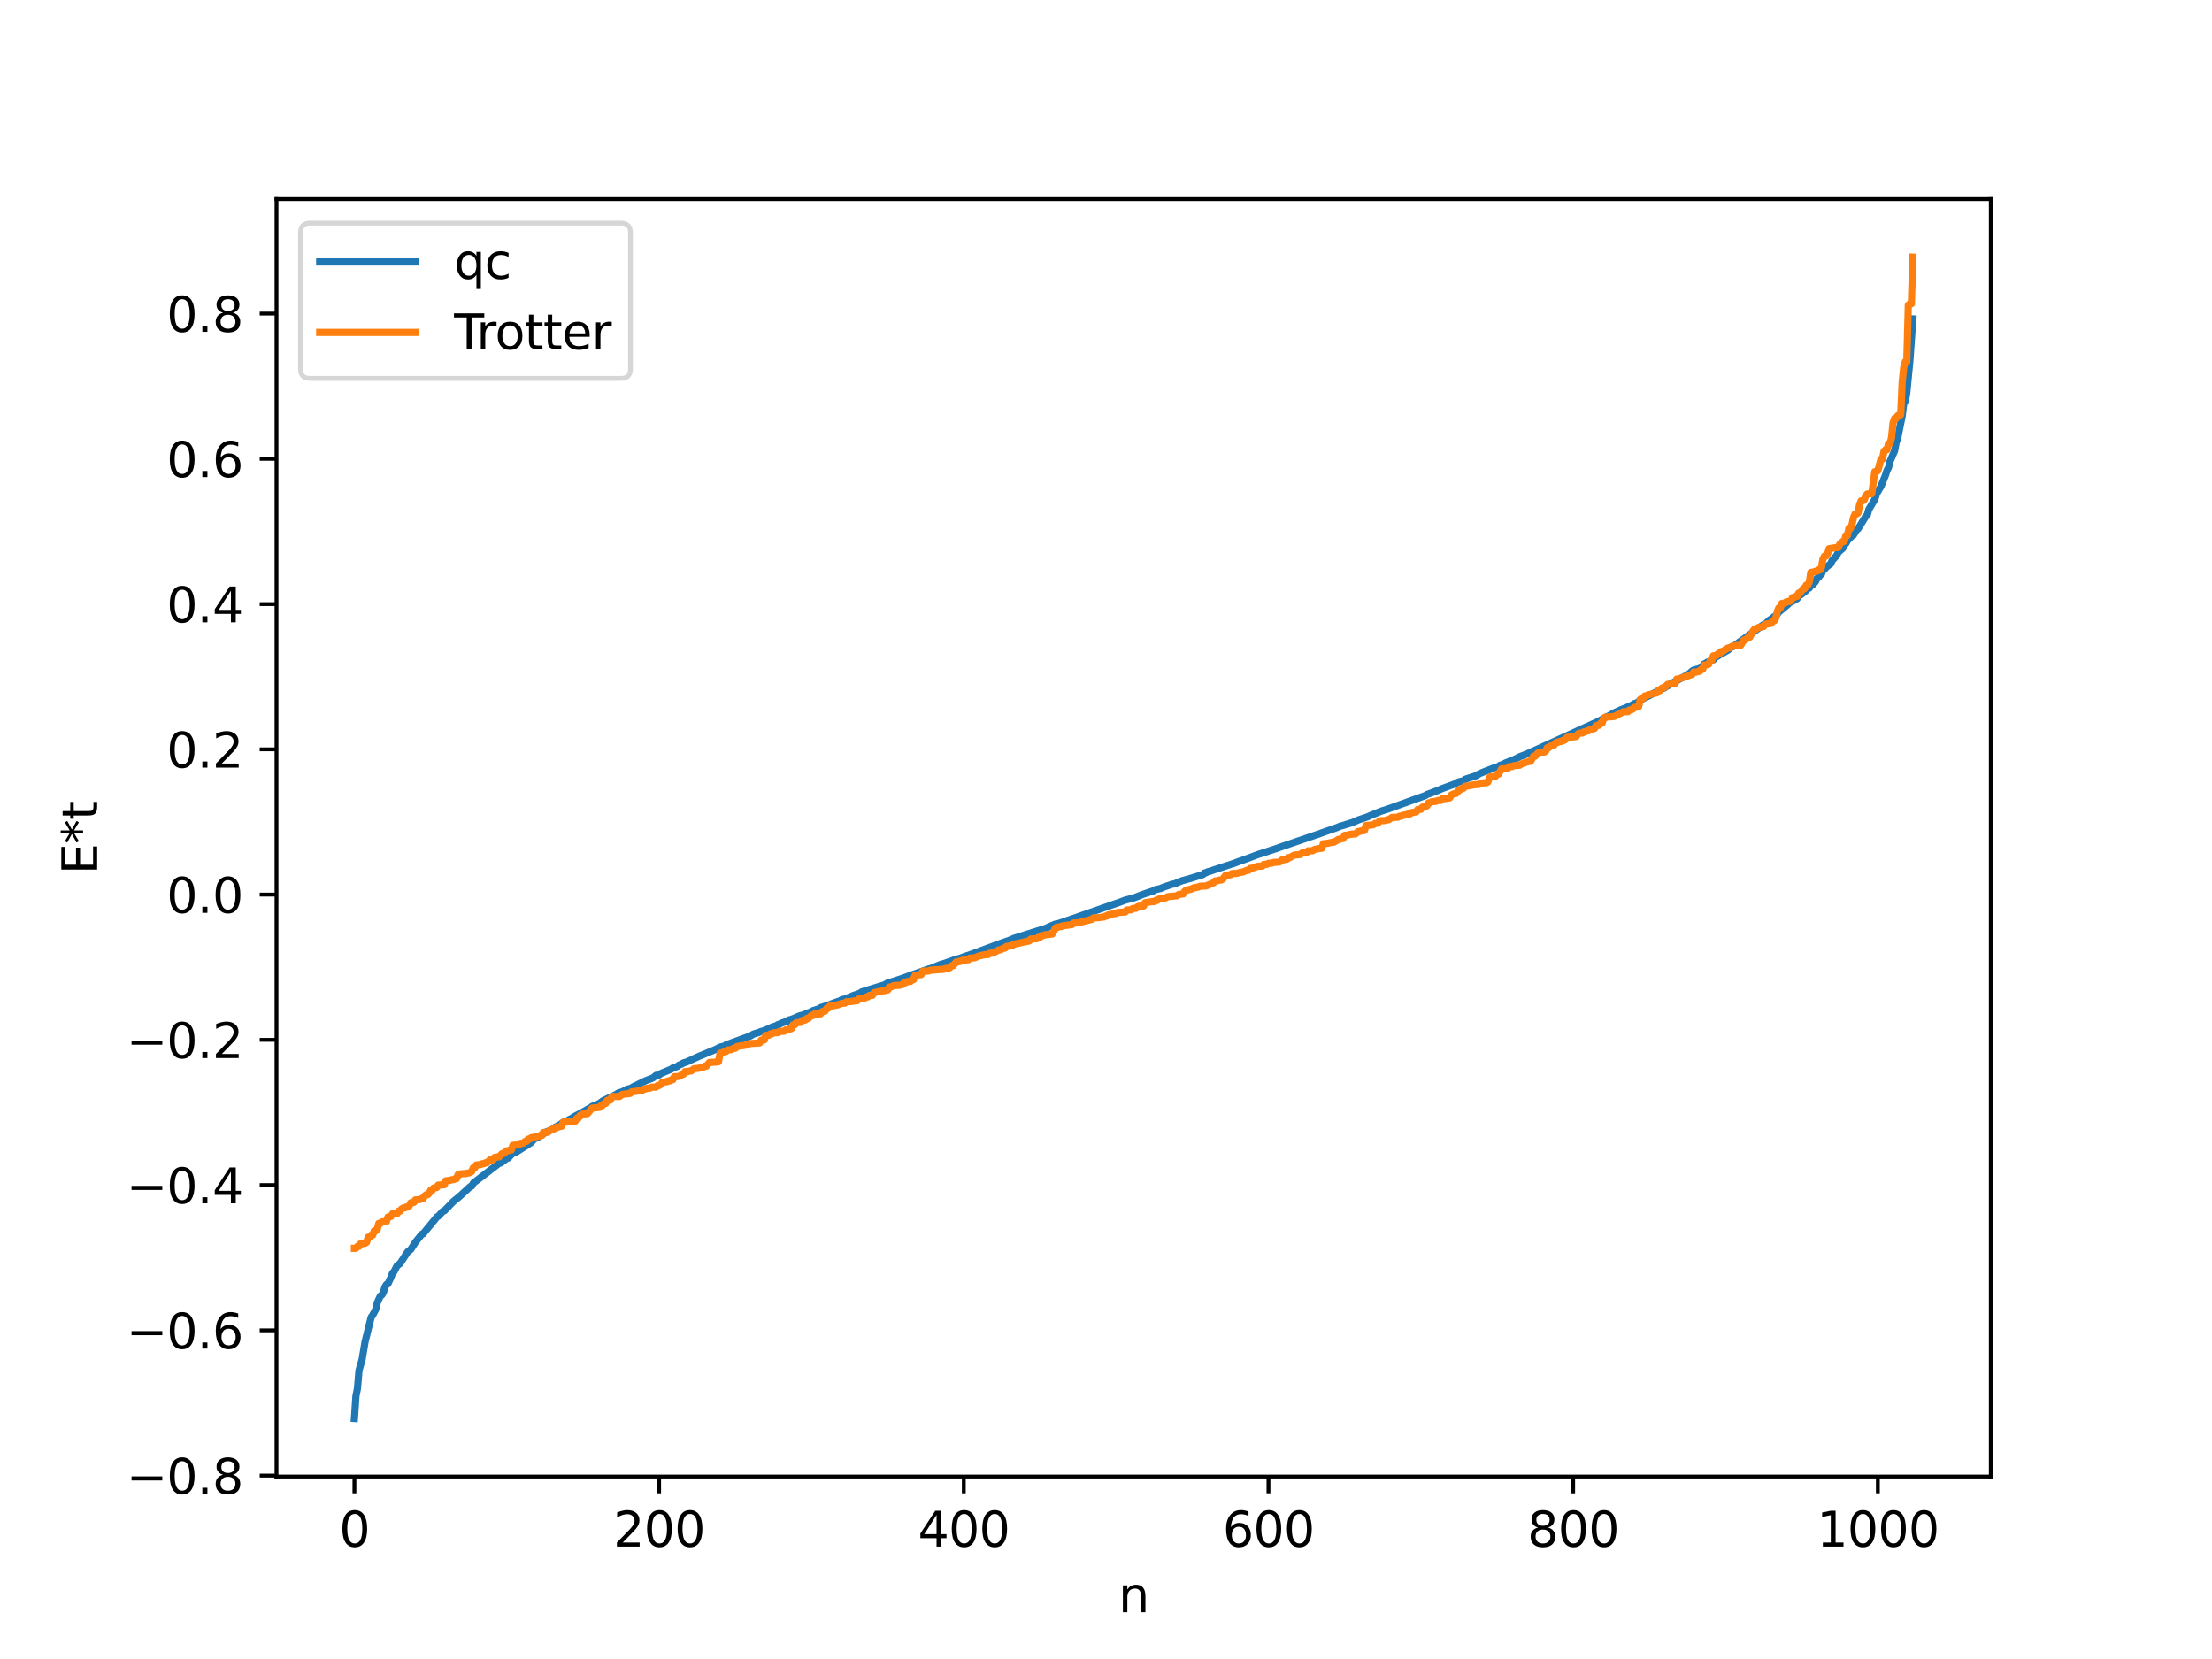 <?xml version="1.0" encoding="utf-8" standalone="no"?>
<!DOCTYPE svg PUBLIC "-//W3C//DTD SVG 1.1//EN"
  "http://www.w3.org/Graphics/SVG/1.1/DTD/svg11.dtd">
<svg xmlns:xlink="http://www.w3.org/1999/xlink" width="460.8pt" height="345.6pt" viewBox="0 0 460.8 345.6" xmlns="http://www.w3.org/2000/svg" version="1.1">
 <defs>
  <style type="text/css">*{stroke-linejoin: round; stroke-linecap: butt}</style>
 </defs>
 <g id="figure_1">
  <g id="patch_1">
   <path d="M 0 345.6 
L 460.8 345.6 
L 460.8 0 
L 0 0 
z
" style="fill: #ffffff"/>
  </g>
  <g id="axes_1">
   <g id="patch_2">
    <path d="M 57.6 307.584 
L 414.72 307.584 
L 414.72 41.472 
L 57.6 41.472 
z
" style="fill: #ffffff"/>
   </g>
   <g id="matplotlib.axis_1">
    <g id="xtick_1">
     <g id="line2d_1">
      <defs>
       <path id="m25ded0979f" d="M 0 0 
L 0 3.5 
" style="stroke: #000000; stroke-width: 0.8"/>
      </defs>
      <g>
       <use xlink:href="#m25ded0979f" x="73.833" y="307.584" style="stroke: #000000; stroke-width: 0.8"/>
      </g>
     </g>
     <g id="text_1">
      <!-- 0 -->
      <g transform="translate(70.651 322.182) scale(0.1 -0.1)">
       <defs>
        <path id="DejaVuSans-30" d="M 2034 4250 
Q 1547 4250 1301 3770 
Q 1056 3291 1056 2328 
Q 1056 1369 1301 889 
Q 1547 409 2034 409 
Q 2525 409 2770 889 
Q 3016 1369 3016 2328 
Q 3016 3291 2770 3770 
Q 2525 4250 2034 4250 
z
M 2034 4750 
Q 2819 4750 3233 4129 
Q 3647 3509 3647 2328 
Q 3647 1150 3233 529 
Q 2819 -91 2034 -91 
Q 1250 -91 836 529 
Q 422 1150 422 2328 
Q 422 3509 836 4129 
Q 1250 4750 2034 4750 
z
" transform="scale(0.016)"/>
       </defs>
       <use xlink:href="#DejaVuSans-30"/>
      </g>
     </g>
    </g>
    <g id="xtick_2">
     <g id="line2d_2">
      <g>
       <use xlink:href="#m25ded0979f" x="137.304" y="307.584" style="stroke: #000000; stroke-width: 0.8"/>
      </g>
     </g>
     <g id="text_2">
      <!-- 200 -->
      <g transform="translate(127.76 322.182) scale(0.1 -0.1)">
       <defs>
        <path id="DejaVuSans-32" d="M 1228 531 
L 3431 531 
L 3431 0 
L 469 0 
L 469 531 
Q 828 903 1448 1529 
Q 2069 2156 2228 2338 
Q 2531 2678 2651 2914 
Q 2772 3150 2772 3378 
Q 2772 3750 2511 3984 
Q 2250 4219 1831 4219 
Q 1534 4219 1204 4116 
Q 875 4013 500 3803 
L 500 4441 
Q 881 4594 1212 4672 
Q 1544 4750 1819 4750 
Q 2544 4750 2975 4387 
Q 3406 4025 3406 3419 
Q 3406 3131 3298 2873 
Q 3191 2616 2906 2266 
Q 2828 2175 2409 1742 
Q 1991 1309 1228 531 
z
" transform="scale(0.016)"/>
       </defs>
       <use xlink:href="#DejaVuSans-32"/>
       <use xlink:href="#DejaVuSans-30" x="63.623"/>
       <use xlink:href="#DejaVuSans-30" x="127.246"/>
      </g>
     </g>
    </g>
    <g id="xtick_3">
     <g id="line2d_3">
      <g>
       <use xlink:href="#m25ded0979f" x="200.775" y="307.584" style="stroke: #000000; stroke-width: 0.8"/>
      </g>
     </g>
     <g id="text_3">
      <!-- 400 -->
      <g transform="translate(191.231 322.182) scale(0.1 -0.1)">
       <defs>
        <path id="DejaVuSans-34" d="M 2419 4116 
L 825 1625 
L 2419 1625 
L 2419 4116 
z
M 2253 4666 
L 3047 4666 
L 3047 1625 
L 3713 1625 
L 3713 1100 
L 3047 1100 
L 3047 0 
L 2419 0 
L 2419 1100 
L 313 1100 
L 313 1709 
L 2253 4666 
z
" transform="scale(0.016)"/>
       </defs>
       <use xlink:href="#DejaVuSans-34"/>
       <use xlink:href="#DejaVuSans-30" x="63.623"/>
       <use xlink:href="#DejaVuSans-30" x="127.246"/>
      </g>
     </g>
    </g>
    <g id="xtick_4">
     <g id="line2d_4">
      <g>
       <use xlink:href="#m25ded0979f" x="264.246" y="307.584" style="stroke: #000000; stroke-width: 0.8"/>
      </g>
     </g>
     <g id="text_4">
      <!-- 600 -->
      <g transform="translate(254.702 322.182) scale(0.1 -0.1)">
       <defs>
        <path id="DejaVuSans-36" d="M 2113 2584 
Q 1688 2584 1439 2293 
Q 1191 2003 1191 1497 
Q 1191 994 1439 701 
Q 1688 409 2113 409 
Q 2538 409 2786 701 
Q 3034 994 3034 1497 
Q 3034 2003 2786 2293 
Q 2538 2584 2113 2584 
z
M 3366 4563 
L 3366 3988 
Q 3128 4100 2886 4159 
Q 2644 4219 2406 4219 
Q 1781 4219 1451 3797 
Q 1122 3375 1075 2522 
Q 1259 2794 1537 2939 
Q 1816 3084 2150 3084 
Q 2853 3084 3261 2657 
Q 3669 2231 3669 1497 
Q 3669 778 3244 343 
Q 2819 -91 2113 -91 
Q 1303 -91 875 529 
Q 447 1150 447 2328 
Q 447 3434 972 4092 
Q 1497 4750 2381 4750 
Q 2619 4750 2861 4703 
Q 3103 4656 3366 4563 
z
" transform="scale(0.016)"/>
       </defs>
       <use xlink:href="#DejaVuSans-36"/>
       <use xlink:href="#DejaVuSans-30" x="63.623"/>
       <use xlink:href="#DejaVuSans-30" x="127.246"/>
      </g>
     </g>
    </g>
    <g id="xtick_5">
     <g id="line2d_5">
      <g>
       <use xlink:href="#m25ded0979f" x="327.717" y="307.584" style="stroke: #000000; stroke-width: 0.8"/>
      </g>
     </g>
     <g id="text_5">
      <!-- 800 -->
      <g transform="translate(318.173 322.182) scale(0.1 -0.1)">
       <defs>
        <path id="DejaVuSans-38" d="M 2034 2216 
Q 1584 2216 1326 1975 
Q 1069 1734 1069 1313 
Q 1069 891 1326 650 
Q 1584 409 2034 409 
Q 2484 409 2743 651 
Q 3003 894 3003 1313 
Q 3003 1734 2745 1975 
Q 2488 2216 2034 2216 
z
M 1403 2484 
Q 997 2584 770 2862 
Q 544 3141 544 3541 
Q 544 4100 942 4425 
Q 1341 4750 2034 4750 
Q 2731 4750 3128 4425 
Q 3525 4100 3525 3541 
Q 3525 3141 3298 2862 
Q 3072 2584 2669 2484 
Q 3125 2378 3379 2068 
Q 3634 1759 3634 1313 
Q 3634 634 3220 271 
Q 2806 -91 2034 -91 
Q 1263 -91 848 271 
Q 434 634 434 1313 
Q 434 1759 690 2068 
Q 947 2378 1403 2484 
z
M 1172 3481 
Q 1172 3119 1398 2916 
Q 1625 2713 2034 2713 
Q 2441 2713 2670 2916 
Q 2900 3119 2900 3481 
Q 2900 3844 2670 4047 
Q 2441 4250 2034 4250 
Q 1625 4250 1398 4047 
Q 1172 3844 1172 3481 
z
" transform="scale(0.016)"/>
       </defs>
       <use xlink:href="#DejaVuSans-38"/>
       <use xlink:href="#DejaVuSans-30" x="63.623"/>
       <use xlink:href="#DejaVuSans-30" x="127.246"/>
      </g>
     </g>
    </g>
    <g id="xtick_6">
     <g id="line2d_6">
      <g>
       <use xlink:href="#m25ded0979f" x="391.188" y="307.584" style="stroke: #000000; stroke-width: 0.8"/>
      </g>
     </g>
     <g id="text_6">
      <!-- 1000 -->
      <g transform="translate(378.463 322.182) scale(0.1 -0.1)">
       <defs>
        <path id="DejaVuSans-31" d="M 794 531 
L 1825 531 
L 1825 4091 
L 703 3866 
L 703 4441 
L 1819 4666 
L 2450 4666 
L 2450 531 
L 3481 531 
L 3481 0 
L 794 0 
L 794 531 
z
" transform="scale(0.016)"/>
       </defs>
       <use xlink:href="#DejaVuSans-31"/>
       <use xlink:href="#DejaVuSans-30" x="63.623"/>
       <use xlink:href="#DejaVuSans-30" x="127.246"/>
       <use xlink:href="#DejaVuSans-30" x="190.869"/>
      </g>
     </g>
    </g>
    <g id="text_7">
     <!-- n -->
     <g transform="translate(232.991 335.861) scale(0.1 -0.1)">
      <defs>
       <path id="DejaVuSans-6e" d="M 3513 2113 
L 3513 0 
L 2938 0 
L 2938 2094 
Q 2938 2591 2744 2837 
Q 2550 3084 2163 3084 
Q 1697 3084 1428 2787 
Q 1159 2491 1159 1978 
L 1159 0 
L 581 0 
L 581 3500 
L 1159 3500 
L 1159 2956 
Q 1366 3272 1645 3428 
Q 1925 3584 2291 3584 
Q 2894 3584 3203 3211 
Q 3513 2838 3513 2113 
z
" transform="scale(0.016)"/>
      </defs>
      <use xlink:href="#DejaVuSans-6e"/>
     </g>
    </g>
   </g>
   <g id="matplotlib.axis_2">
    <g id="ytick_1">
     <g id="line2d_7">
      <defs>
       <path id="m51fd1b593b" d="M 0 0 
L -3.5 0 
" style="stroke: #000000; stroke-width: 0.8"/>
      </defs>
      <g>
       <use xlink:href="#m51fd1b593b" x="57.6" y="307.39" style="stroke: #000000; stroke-width: 0.8"/>
      </g>
     </g>
     <g id="text_8">
      <!-- −0.8 -->
      <g transform="translate(26.317 311.19) scale(0.1 -0.1)">
       <defs>
        <path id="DejaVuSans-2212" d="M 678 2272 
L 4684 2272 
L 4684 1741 
L 678 1741 
L 678 2272 
z
" transform="scale(0.016)"/>
        <path id="DejaVuSans-2e" d="M 684 794 
L 1344 794 
L 1344 0 
L 684 0 
L 684 794 
z
" transform="scale(0.016)"/>
       </defs>
       <use xlink:href="#DejaVuSans-2212"/>
       <use xlink:href="#DejaVuSans-30" x="83.789"/>
       <use xlink:href="#DejaVuSans-2e" x="147.412"/>
       <use xlink:href="#DejaVuSans-38" x="179.199"/>
      </g>
     </g>
    </g>
    <g id="ytick_2">
     <g id="line2d_8">
      <g>
       <use xlink:href="#m51fd1b593b" x="57.6" y="277.133" style="stroke: #000000; stroke-width: 0.8"/>
      </g>
     </g>
     <g id="text_9">
      <!-- −0.6 -->
      <g transform="translate(26.317 280.932) scale(0.1 -0.1)">
       <use xlink:href="#DejaVuSans-2212"/>
       <use xlink:href="#DejaVuSans-30" x="83.789"/>
       <use xlink:href="#DejaVuSans-2e" x="147.412"/>
       <use xlink:href="#DejaVuSans-36" x="179.199"/>
      </g>
     </g>
    </g>
    <g id="ytick_3">
     <g id="line2d_9">
      <g>
       <use xlink:href="#m51fd1b593b" x="57.6" y="246.875" style="stroke: #000000; stroke-width: 0.8"/>
      </g>
     </g>
     <g id="text_10">
      <!-- −0.4 -->
      <g transform="translate(26.317 250.674) scale(0.1 -0.1)">
       <use xlink:href="#DejaVuSans-2212"/>
       <use xlink:href="#DejaVuSans-30" x="83.789"/>
       <use xlink:href="#DejaVuSans-2e" x="147.412"/>
       <use xlink:href="#DejaVuSans-34" x="179.199"/>
      </g>
     </g>
    </g>
    <g id="ytick_4">
     <g id="line2d_10">
      <g>
       <use xlink:href="#m51fd1b593b" x="57.6" y="216.617" style="stroke: #000000; stroke-width: 0.8"/>
      </g>
     </g>
     <g id="text_11">
      <!-- −0.2 -->
      <g transform="translate(26.317 220.416) scale(0.1 -0.1)">
       <use xlink:href="#DejaVuSans-2212"/>
       <use xlink:href="#DejaVuSans-30" x="83.789"/>
       <use xlink:href="#DejaVuSans-2e" x="147.412"/>
       <use xlink:href="#DejaVuSans-32" x="179.199"/>
      </g>
     </g>
    </g>
    <g id="ytick_5">
     <g id="line2d_11">
      <g>
       <use xlink:href="#m51fd1b593b" x="57.6" y="186.359" style="stroke: #000000; stroke-width: 0.8"/>
      </g>
     </g>
     <g id="text_12">
      <!-- 0.0 -->
      <g transform="translate(34.697 190.158) scale(0.1 -0.1)">
       <use xlink:href="#DejaVuSans-30"/>
       <use xlink:href="#DejaVuSans-2e" x="63.623"/>
       <use xlink:href="#DejaVuSans-30" x="95.41"/>
      </g>
     </g>
    </g>
    <g id="ytick_6">
     <g id="line2d_12">
      <g>
       <use xlink:href="#m51fd1b593b" x="57.6" y="156.101" style="stroke: #000000; stroke-width: 0.8"/>
      </g>
     </g>
     <g id="text_13">
      <!-- 0.2 -->
      <g transform="translate(34.697 159.9) scale(0.1 -0.1)">
       <use xlink:href="#DejaVuSans-30"/>
       <use xlink:href="#DejaVuSans-2e" x="63.623"/>
       <use xlink:href="#DejaVuSans-32" x="95.41"/>
      </g>
     </g>
    </g>
    <g id="ytick_7">
     <g id="line2d_13">
      <g>
       <use xlink:href="#m51fd1b593b" x="57.6" y="125.843" style="stroke: #000000; stroke-width: 0.8"/>
      </g>
     </g>
     <g id="text_14">
      <!-- 0.4 -->
      <g transform="translate(34.697 129.643) scale(0.1 -0.1)">
       <use xlink:href="#DejaVuSans-30"/>
       <use xlink:href="#DejaVuSans-2e" x="63.623"/>
       <use xlink:href="#DejaVuSans-34" x="95.41"/>
      </g>
     </g>
    </g>
    <g id="ytick_8">
     <g id="line2d_14">
      <g>
       <use xlink:href="#m51fd1b593b" x="57.6" y="95.586" style="stroke: #000000; stroke-width: 0.8"/>
      </g>
     </g>
     <g id="text_15">
      <!-- 0.6 -->
      <g transform="translate(34.697 99.385) scale(0.1 -0.1)">
       <use xlink:href="#DejaVuSans-30"/>
       <use xlink:href="#DejaVuSans-2e" x="63.623"/>
       <use xlink:href="#DejaVuSans-36" x="95.41"/>
      </g>
     </g>
    </g>
    <g id="ytick_9">
     <g id="line2d_15">
      <g>
       <use xlink:href="#m51fd1b593b" x="57.6" y="65.328" style="stroke: #000000; stroke-width: 0.8"/>
      </g>
     </g>
     <g id="text_16">
      <!-- 0.8 -->
      <g transform="translate(34.697 69.127) scale(0.1 -0.1)">
       <use xlink:href="#DejaVuSans-30"/>
       <use xlink:href="#DejaVuSans-2e" x="63.623"/>
       <use xlink:href="#DejaVuSans-38" x="95.41"/>
      </g>
     </g>
    </g>
    <g id="text_17">
     <!-- E*t -->
     <g transform="translate(20.238 182.148) rotate(-90) scale(0.1 -0.1)">
      <defs>
       <path id="DejaVuSans-45" d="M 628 4666 
L 3578 4666 
L 3578 4134 
L 1259 4134 
L 1259 2753 
L 3481 2753 
L 3481 2222 
L 1259 2222 
L 1259 531 
L 3634 531 
L 3634 0 
L 628 0 
L 628 4666 
z
" transform="scale(0.016)"/>
       <path id="DejaVuSans-2a" d="M 3009 3897 
L 1888 3291 
L 3009 2681 
L 2828 2375 
L 1778 3009 
L 1778 1831 
L 1422 1831 
L 1422 3009 
L 372 2375 
L 191 2681 
L 1313 3291 
L 191 3897 
L 372 4206 
L 1422 3572 
L 1422 4750 
L 1778 4750 
L 1778 3572 
L 2828 4206 
L 3009 3897 
z
" transform="scale(0.016)"/>
       <path id="DejaVuSans-74" d="M 1172 4494 
L 1172 3500 
L 2356 3500 
L 2356 3053 
L 1172 3053 
L 1172 1153 
Q 1172 725 1289 603 
Q 1406 481 1766 481 
L 2356 481 
L 2356 0 
L 1766 0 
Q 1100 0 847 248 
Q 594 497 594 1153 
L 594 3053 
L 172 3053 
L 172 3500 
L 594 3500 
L 594 4494 
L 1172 4494 
z
" transform="scale(0.016)"/>
      </defs>
      <use xlink:href="#DejaVuSans-45"/>
      <use xlink:href="#DejaVuSans-2a" x="63.184"/>
      <use xlink:href="#DejaVuSans-74" x="113.184"/>
     </g>
    </g>
   </g>
   <g id="line2d_16">
    <path d="M 73.833 295.488 
L 74.15 290.814 
L 74.467 289.244 
L 74.785 285.485 
L 75.42 283.269 
L 76.054 279.488 
L 77.324 274.386 
L 77.641 273.957 
L 78.276 272.773 
L 78.593 271.373 
L 79.228 269.989 
L 79.545 269.768 
L 79.862 269.243 
L 80.18 268.129 
L 80.497 267.592 
L 80.815 267.449 
L 81.449 266.078 
L 81.767 265.219 
L 82.084 264.897 
L 82.719 263.678 
L 83.353 263.203 
L 84.94 260.761 
L 85.575 260.284 
L 86.527 258.795 
L 87.479 257.608 
L 87.796 257.149 
L 88.114 257.048 
L 89.066 255.892 
L 90.653 253.976 
L 90.97 253.538 
L 91.287 253.383 
L 92.239 252.347 
L 92.557 252.234 
L 94.461 250.271 
L 95.73 249.243 
L 97.952 247.201 
L 98.269 247.089 
L 98.586 246.474 
L 103.981 242.332 
L 104.299 242.276 
L 105.568 241.333 
L 105.886 241.234 
L 106.52 240.53 
L 106.838 240.279 
L 107.472 240.038 
L 110.329 238.222 
L 110.646 238.027 
L 111.281 237.27 
L 111.915 237.022 
L 112.867 236.392 
L 113.82 235.792 
L 115.089 235.301 
L 115.406 234.963 
L 116.676 234.276 
L 117.31 233.805 
L 118.262 233.435 
L 118.58 233.194 
L 118.897 233.107 
L 119.532 232.66 
L 121.119 231.824 
L 122.705 230.9 
L 123.023 230.783 
L 123.34 230.482 
L 124.292 230.14 
L 124.927 229.821 
L 125.562 229.338 
L 128.418 227.958 
L 128.735 227.726 
L 129.687 227.42 
L 130.639 226.888 
L 131.274 226.761 
L 131.909 226.397 
L 133.178 225.776 
L 134.448 225.157 
L 136.034 224.537 
L 136.669 224.018 
L 137.304 223.935 
L 137.621 223.653 
L 139.843 222.723 
L 140.16 222.478 
L 141.112 222.165 
L 141.429 221.892 
L 142.064 221.642 
L 142.381 221.407 
L 143.016 221.244 
L 145.555 220.074 
L 149.046 218.628 
L 149.998 218.123 
L 150.95 217.906 
L 151.267 217.647 
L 156.345 215.795 
L 156.98 215.405 
L 158.249 215.024 
L 158.567 214.847 
L 158.884 214.825 
L 159.836 214.412 
L 160.153 214.338 
L 160.788 213.98 
L 161.74 213.664 
L 162.058 213.453 
L 162.375 213.383 
L 162.692 213.173 
L 163.327 212.966 
L 163.644 212.822 
L 163.962 212.808 
L 164.279 212.476 
L 164.596 212.426 
L 165.231 212.197 
L 166.5 211.644 
L 167.135 211.467 
L 167.453 211.407 
L 168.087 211.06 
L 168.722 210.9 
L 169.357 210.533 
L 170.626 210.13 
L 170.943 209.896 
L 172.53 209.417 
L 173.165 209.135 
L 174.117 208.781 
L 175.069 208.448 
L 175.386 208.229 
L 176.021 208.115 
L 177.608 207.44 
L 179.195 206.888 
L 179.512 206.624 
L 184.272 205.151 
L 184.907 204.773 
L 185.542 204.601 
L 188.081 203.774 
L 189.033 203.416 
L 189.667 203.18 
L 193.476 201.853 
L 193.793 201.802 
L 194.428 201.529 
L 196.015 200.887 
L 196.649 200.723 
L 199.188 199.817 
L 199.823 199.669 
L 201.092 199.197 
L 201.727 199.007 
L 208.391 196.532 
L 210.296 195.867 
L 211.248 195.457 
L 217.912 193.36 
L 218.547 193.052 
L 219.816 192.518 
L 220.451 192.396 
L 223.624 191.31 
L 233.78 187.754 
L 234.415 187.509 
L 236.319 187.009 
L 237.905 186.38 
L 240.444 185.516 
L 240.762 185.3 
L 241.714 185.113 
L 242.348 184.825 
L 244.253 184.177 
L 244.57 184.162 
L 246.157 183.5 
L 247.743 183.061 
L 250.6 182.185 
L 250.917 181.851 
L 251.234 181.821 
L 251.552 181.616 
L 252.186 181.464 
L 252.821 181.234 
L 257.264 179.779 
L 257.899 179.524 
L 259.168 179.089 
L 262.024 178.022 
L 263.294 177.614 
L 265.833 176.783 
L 267.102 176.332 
L 274.084 173.947 
L 274.719 173.745 
L 275.353 173.502 
L 278.527 172.391 
L 279.162 172.118 
L 280.114 171.858 
L 280.748 171.641 
L 281.7 171.361 
L 282.97 170.804 
L 284.874 170.161 
L 285.509 169.878 
L 287.73 168.969 
L 288.682 168.687 
L 296.934 165.726 
L 297.251 165.509 
L 297.886 165.286 
L 298.52 165.049 
L 299.472 164.691 
L 300.424 164.273 
L 302.963 163.347 
L 303.915 162.858 
L 304.867 162.637 
L 305.185 162.344 
L 307.406 161.622 
L 308.358 161.09 
L 311.532 159.849 
L 312.167 159.685 
L 312.484 159.417 
L 312.801 159.342 
L 313.753 158.879 
L 315.34 158.262 
L 316.61 157.618 
L 317.879 157.145 
L 333.112 150.205 
L 334.381 149.48 
L 335.651 148.899 
L 335.968 148.63 
L 336.92 148.196 
L 337.555 147.9 
L 339.777 147.003 
L 340.411 146.588 
L 341.046 146.401 
L 341.681 145.856 
L 344.22 144.57 
L 346.441 143.389 
L 346.758 143.313 
L 347.076 143.008 
L 347.393 142.898 
L 348.028 142.454 
L 351.201 140.763 
L 351.519 140.479 
L 351.836 140.403 
L 352.471 139.81 
L 352.788 139.588 
L 353.74 139.354 
L 354.375 139.117 
L 355.01 138.301 
L 355.327 138.192 
L 355.644 137.944 
L 355.962 137.845 
L 356.596 137.488 
L 356.914 137.453 
L 357.231 137.005 
L 360.087 135.352 
L 360.405 134.967 
L 361.039 134.687 
L 367.386 130.117 
L 367.704 130.009 
L 368.656 129.145 
L 369.291 128.749 
L 369.608 128.422 
L 369.925 128.302 
L 370.56 127.499 
L 372.464 125.911 
L 372.781 125.529 
L 373.099 125.433 
L 373.734 125.08 
L 374.368 124.716 
L 374.686 124.2 
L 375.32 123.759 
L 376.272 122.996 
L 376.59 122.556 
L 376.907 122.505 
L 377.224 121.984 
L 377.542 121.88 
L 378.177 121.186 
L 378.494 120.511 
L 378.811 120.313 
L 379.129 119.841 
L 379.446 119.582 
L 379.763 118.747 
L 380.081 118.597 
L 380.398 118.182 
L 381.033 117.693 
L 381.35 117.448 
L 381.667 116.761 
L 382.62 115.724 
L 382.937 115.051 
L 383.572 114.492 
L 383.889 114.219 
L 384.206 113.515 
L 384.524 113.233 
L 384.841 112.616 
L 385.793 111.643 
L 386.11 111.458 
L 386.745 110.365 
L 387.062 110.178 
L 388.649 107.602 
L 388.967 107.351 
L 389.284 106.166 
L 390.553 104.036 
L 390.871 102.972 
L 391.505 101.854 
L 391.823 101.36 
L 392.775 98.984 
L 393.092 97.998 
L 393.41 97.419 
L 393.727 96.111 
L 394.679 93.916 
L 394.996 92.208 
L 395.314 91.324 
L 396.266 86.596 
L 396.583 84.002 
L 396.9 83.703 
L 397.218 81.798 
L 397.853 75.195 
L 398.487 66.433 
L 398.487 66.433 
" clip-path="url(#pb753d7614f)" style="fill: none; stroke: #1f77b4; stroke-width: 1.5; stroke-linecap: square"/>
   </g>
   <g id="line2d_17">
    <path d="M 73.833 260.047 
L 74.15 260.047 
L 74.467 259.649 
L 74.785 259.649 
L 75.102 259.105 
L 76.054 259.003 
L 76.372 258.79 
L 76.689 257.731 
L 77.006 257.731 
L 77.324 257.293 
L 77.641 257.293 
L 77.958 256.413 
L 78.276 256.413 
L 78.593 256.097 
L 78.91 254.865 
L 79.228 254.865 
L 79.545 254.556 
L 80.497 254.49 
L 80.815 253.529 
L 81.449 253.41 
L 81.767 252.84 
L 82.719 252.826 
L 83.036 252.292 
L 83.353 252.292 
L 83.671 251.829 
L 83.988 251.642 
L 84.305 251.642 
L 84.623 251.435 
L 84.94 251.435 
L 85.258 251.194 
L 85.575 250.561 
L 86.21 250.491 
L 86.527 249.964 
L 87.479 249.897 
L 87.796 249.701 
L 88.114 249.701 
L 88.431 249.188 
L 88.748 248.894 
L 89.066 248.894 
L 89.383 248.616 
L 89.7 247.979 
L 90.018 247.979 
L 90.335 247.472 
L 90.97 247.392 
L 91.287 246.879 
L 92.557 246.799 
L 92.874 245.978 
L 93.826 245.874 
L 94.143 245.749 
L 94.461 245.749 
L 94.778 245.553 
L 95.096 245.553 
L 95.413 244.715 
L 95.73 244.715 
L 96.048 244.516 
L 97 244.478 
L 97.952 244.264 
L 98.269 244.037 
L 98.586 243.274 
L 98.904 243.274 
L 99.221 242.689 
L 100.173 242.593 
L 100.491 242.416 
L 100.808 242.416 
L 101.125 242.237 
L 101.443 242.237 
L 102.077 241.619 
L 102.712 241.609 
L 103.029 241.108 
L 103.347 241.108 
L 103.664 240.982 
L 103.981 240.982 
L 104.616 240.299 
L 104.934 240.299 
L 105.568 239.732 
L 105.886 239.732 
L 106.203 239.557 
L 106.52 239.557 
L 106.838 238.582 
L 107.79 238.518 
L 108.107 238.518 
L 108.424 238.173 
L 109.059 238.128 
L 109.377 237.771 
L 109.694 237.771 
L 110.011 237.309 
L 110.329 237.309 
L 110.646 237.006 
L 111.281 236.915 
L 111.598 236.787 
L 112.233 236.702 
L 112.55 236.551 
L 112.867 236.551 
L 113.185 235.916 
L 114.137 235.866 
L 114.454 235.525 
L 115.406 235.07 
L 115.724 235.07 
L 116.041 234.779 
L 116.358 234.779 
L 116.676 234.627 
L 116.993 234.627 
L 117.31 233.775 
L 119.215 233.673 
L 119.532 233.542 
L 119.849 233.542 
L 120.167 232.934 
L 120.484 232.934 
L 120.801 232.367 
L 121.119 232.367 
L 121.436 232.08 
L 122.388 231.972 
L 123.34 230.838 
L 124.927 230.694 
L 125.244 230.25 
L 125.562 230.25 
L 125.879 229.85 
L 126.196 229.85 
L 126.514 229.217 
L 127.148 229.178 
L 127.466 228.427 
L 129.053 228.414 
L 129.687 227.965 
L 131.274 227.781 
L 131.591 227.464 
L 132.226 227.386 
L 133.813 227.139 
L 134.13 226.862 
L 134.448 226.862 
L 134.765 226.706 
L 135.4 226.684 
L 135.717 226.468 
L 136.669 226.465 
L 136.986 226.143 
L 137.304 226.143 
L 137.621 225.954 
L 137.939 225.504 
L 138.573 225.365 
L 138.891 225.365 
L 139.208 225.174 
L 139.525 225.174 
L 139.843 224.936 
L 140.16 224.936 
L 140.477 224.298 
L 141.429 224.246 
L 141.747 224.119 
L 142.064 223.783 
L 142.381 223.783 
L 142.699 223.237 
L 143.334 223.237 
L 143.651 223.102 
L 143.968 223.102 
L 144.603 222.626 
L 145.555 222.55 
L 146.19 222.332 
L 146.507 222.332 
L 146.824 222.089 
L 147.142 222.089 
L 147.777 221.339 
L 149.363 221.248 
L 149.681 221.186 
L 149.998 219.405 
L 150.315 219.405 
L 150.95 219.045 
L 151.267 219.045 
L 151.585 218.729 
L 152.22 218.69 
L 152.854 218.376 
L 153.172 218.376 
L 153.489 218.037 
L 154.441 217.836 
L 154.758 217.836 
L 155.393 217.694 
L 155.71 217.694 
L 156.028 217.409 
L 158.249 217.265 
L 158.567 216.657 
L 159.201 216.649 
L 159.519 215.692 
L 160.153 215.665 
L 160.471 215.382 
L 160.788 215.378 
L 161.105 215.157 
L 162.058 215.114 
L 162.375 214.871 
L 163.327 214.824 
L 163.644 214.57 
L 163.962 214.57 
L 164.279 214.37 
L 164.596 214.37 
L 164.914 214.241 
L 165.231 213.486 
L 165.548 213.486 
L 165.866 213.065 
L 166.818 212.973 
L 167.135 212.578 
L 167.77 212.489 
L 168.087 212.143 
L 168.405 212.143 
L 169.039 211.543 
L 169.357 211.543 
L 169.674 211.227 
L 170.943 211.201 
L 171.261 210.749 
L 171.578 210.619 
L 171.896 210.619 
L 172.213 210.031 
L 172.53 210.031 
L 172.848 209.58 
L 173.8 209.495 
L 174.117 209.365 
L 174.434 209.365 
L 175.386 209.012 
L 176.021 208.963 
L 176.339 208.686 
L 177.291 208.634 
L 177.925 208.525 
L 178.56 208.467 
L 178.877 208.119 
L 179.512 208.066 
L 179.829 207.927 
L 180.147 207.927 
L 180.464 207.671 
L 180.781 207.671 
L 181.099 207.368 
L 181.734 207.346 
L 182.051 206.809 
L 183.003 206.57 
L 183.32 206.57 
L 183.955 206.382 
L 184.272 206.382 
L 184.59 206.243 
L 184.907 206.243 
L 185.224 205.632 
L 185.542 205.632 
L 186.177 205.312 
L 187.446 205.25 
L 188.081 205.063 
L 188.398 204.69 
L 188.715 204.69 
L 189.033 204.457 
L 189.667 204.448 
L 189.985 204.074 
L 190.302 204.074 
L 190.62 203.191 
L 191.254 203.084 
L 191.889 203.04 
L 192.206 202.313 
L 193.476 202.272 
L 193.793 202.111 
L 195.38 202.003 
L 196.649 201.91 
L 196.967 201.75 
L 197.601 201.727 
L 197.919 201.533 
L 198.236 201.178 
L 198.553 201.178 
L 199.188 200.399 
L 199.505 200.399 
L 199.823 200.272 
L 200.14 200.272 
L 200.458 200.039 
L 201.727 199.931 
L 202.044 199.581 
L 202.996 199.542 
L 203.948 199.138 
L 205.218 198.866 
L 205.853 198.84 
L 206.17 198.589 
L 206.487 198.589 
L 206.805 198.381 
L 207.122 198.381 
L 208.074 197.879 
L 208.391 197.879 
L 209.026 197.521 
L 209.343 197.521 
L 209.661 197.161 
L 210.296 197.083 
L 210.613 196.933 
L 210.93 196.933 
L 211.248 196.688 
L 214.421 196.006 
L 214.739 195.62 
L 216.008 195.532 
L 216.325 195.263 
L 216.643 195.263 
L 216.96 194.906 
L 217.277 194.906 
L 217.595 194.746 
L 219.181 194.579 
L 219.499 194.122 
L 219.816 193.378 
L 220.134 193.155 
L 220.451 193.155 
L 220.768 193.023 
L 221.086 193.023 
L 221.403 192.848 
L 223.307 192.608 
L 223.624 192.286 
L 224.577 192.233 
L 227.433 191.515 
L 227.75 191.229 
L 229.02 191.151 
L 229.654 191.04 
L 229.972 191.029 
L 230.289 190.828 
L 230.606 190.828 
L 230.924 190.55 
L 231.558 190.486 
L 231.876 190.346 
L 232.51 190.302 
L 232.828 190.089 
L 234.415 189.978 
L 234.732 189.562 
L 235.684 189.533 
L 236.001 189.238 
L 236.636 189.219 
L 236.953 188.907 
L 237.271 188.785 
L 238.223 188.735 
L 238.54 188.051 
L 239.175 187.948 
L 240.127 187.807 
L 240.444 187.807 
L 240.762 187.57 
L 241.079 187.57 
L 241.396 187.305 
L 242.666 187.112 
L 243.3 186.79 
L 245.205 186.616 
L 245.522 186.354 
L 246.157 186.252 
L 246.474 186.231 
L 246.791 185.686 
L 247.109 185.415 
L 247.426 185.415 
L 247.743 185.278 
L 248.061 185.278 
L 248.696 184.941 
L 249.013 184.941 
L 249.33 184.807 
L 249.648 184.807 
L 249.965 184.62 
L 251.234 184.566 
L 252.821 183.89 
L 253.139 183.509 
L 253.456 183.509 
L 254.091 183.328 
L 254.408 183.328 
L 254.725 183.141 
L 255.36 182.306 
L 256.312 182.244 
L 256.629 181.982 
L 257.581 181.949 
L 258.534 181.688 
L 258.851 181.688 
L 259.803 181.273 
L 260.12 181.273 
L 260.438 180.899 
L 260.755 180.899 
L 262.024 180.456 
L 262.977 180.42 
L 263.294 180.055 
L 263.929 180.053 
L 264.246 179.833 
L 264.881 179.828 
L 265.198 179.67 
L 266.467 179.585 
L 266.785 179.441 
L 267.102 179.115 
L 268.054 179.017 
L 268.372 178.658 
L 268.689 178.658 
L 269.324 178.284 
L 269.641 178.116 
L 270.593 178.04 
L 270.91 177.997 
L 271.228 177.699 
L 272.18 177.612 
L 272.497 177.245 
L 273.449 177.229 
L 273.767 176.984 
L 274.719 176.776 
L 275.353 176.707 
L 275.671 175.761 
L 276.623 175.665 
L 277.575 175.442 
L 277.892 175.442 
L 278.844 174.841 
L 279.162 174.841 
L 279.479 174.676 
L 279.796 174.676 
L 280.114 174.018 
L 280.748 173.969 
L 281.066 173.849 
L 281.7 173.754 
L 282.335 173.735 
L 282.97 173.212 
L 283.287 173.212 
L 283.605 173.07 
L 284.239 173.015 
L 284.557 171.962 
L 285.826 171.852 
L 286.143 171.777 
L 286.461 171.524 
L 286.778 171.524 
L 287.096 171.411 
L 287.413 170.983 
L 288.682 170.921 
L 289 170.76 
L 289.317 170.76 
L 289.952 170.29 
L 291.221 170.241 
L 291.539 170.032 
L 291.856 170.032 
L 292.173 169.848 
L 292.491 169.848 
L 292.808 169.704 
L 293.125 169.704 
L 293.443 169.538 
L 293.76 169.538 
L 294.077 169.274 
L 295.029 169.134 
L 295.347 168.624 
L 295.981 168.601 
L 296.299 168.15 
L 297.251 167.887 
L 297.568 167.257 
L 297.886 167.257 
L 298.203 167.035 
L 299.155 166.929 
L 299.472 166.773 
L 300.107 166.751 
L 300.424 166.417 
L 301.377 166.315 
L 302.011 166.21 
L 302.329 165.609 
L 302.963 165.311 
L 303.281 165.311 
L 303.598 165.032 
L 303.915 164.507 
L 304.233 164.507 
L 304.55 164.223 
L 304.867 164.223 
L 305.185 163.782 
L 305.502 163.782 
L 306.137 163.669 
L 307.089 163.473 
L 308.041 163.418 
L 308.358 163.203 
L 308.676 163.203 
L 308.993 163.08 
L 309.628 163.063 
L 309.945 162.916 
L 310.262 161.979 
L 310.58 161.808 
L 311.532 161.73 
L 311.849 161.261 
L 312.167 161.261 
L 312.801 160.168 
L 314.071 160.114 
L 314.388 159.69 
L 315.023 159.682 
L 315.34 159.5 
L 316.61 159.398 
L 316.927 159.12 
L 318.514 158.617 
L 318.831 158.617 
L 319.466 157.535 
L 319.783 157.535 
L 320.418 156.824 
L 320.735 156.679 
L 321.687 156.665 
L 322.005 156.454 
L 322.322 155.762 
L 322.639 155.762 
L 322.957 155.414 
L 323.591 155.355 
L 324.226 154.635 
L 324.543 154.635 
L 324.861 154.474 
L 325.178 154.474 
L 325.496 154.25 
L 325.813 154.25 
L 326.13 154.054 
L 326.448 153.619 
L 327.4 153.54 
L 328.352 153.429 
L 328.669 152.945 
L 328.986 152.725 
L 329.621 152.706 
L 329.939 152.456 
L 330.256 152.456 
L 330.573 152.252 
L 330.891 152.252 
L 331.208 151.984 
L 332.16 151.753 
L 332.477 151.166 
L 333.112 151.083 
L 333.429 150.655 
L 333.747 150.655 
L 334.064 149.643 
L 334.381 149.402 
L 336.286 149.257 
L 338.19 148.267 
L 339.142 148.256 
L 339.459 147.892 
L 339.777 147.892 
L 340.094 147.744 
L 340.411 147.382 
L 340.729 147.382 
L 341.046 147.2 
L 341.363 147.2 
L 341.681 145.739 
L 341.998 145.495 
L 342.315 145.495 
L 342.633 144.982 
L 342.95 144.982 
L 343.267 144.763 
L 345.172 144.329 
L 345.489 143.857 
L 345.806 143.857 
L 346.124 143.395 
L 346.441 143.234 
L 346.758 143.234 
L 347.393 142.565 
L 348.345 142.492 
L 348.662 142.367 
L 348.98 142.367 
L 349.297 141.459 
L 349.615 141.459 
L 352.471 140.507 
L 352.788 140.013 
L 353.423 140.002 
L 353.74 139.858 
L 354.058 139.858 
L 354.375 139.432 
L 354.692 139.432 
L 355.01 138.551 
L 355.644 138.46 
L 355.962 138.355 
L 356.279 137.618 
L 356.596 137.618 
L 356.914 136.619 
L 357.548 136.547 
L 357.866 136.206 
L 358.183 136.206 
L 358.5 135.746 
L 358.818 135.746 
L 359.77 135.089 
L 360.087 134.953 
L 360.405 134.953 
L 360.722 134.67 
L 361.039 134.67 
L 361.357 134.499 
L 362.626 134.416 
L 363.261 133.326 
L 363.578 133.326 
L 364.213 132.723 
L 364.53 132.723 
L 365.165 131.466 
L 365.482 131.096 
L 365.8 131.096 
L 366.117 130.797 
L 366.434 130.678 
L 366.752 130.678 
L 367.069 130.533 
L 367.386 130.533 
L 367.704 130.04 
L 368.973 129.86 
L 369.291 129.329 
L 369.608 129.329 
L 369.925 128.747 
L 370.243 127.383 
L 370.56 126.633 
L 370.877 126.633 
L 371.195 125.703 
L 371.829 125.644 
L 372.147 125.358 
L 372.781 125.297 
L 373.099 125.145 
L 373.416 124.485 
L 373.734 124.451 
L 374.051 124.252 
L 374.368 124.252 
L 374.686 123.552 
L 375.003 123.552 
L 375.638 122.59 
L 375.955 122.59 
L 376.272 121.885 
L 376.59 121.885 
L 376.907 121.252 
L 377.224 119.248 
L 377.859 119.14 
L 378.177 118.997 
L 378.494 118.997 
L 378.811 118.733 
L 379.129 118.733 
L 379.446 118.205 
L 379.763 116.422 
L 380.081 115.839 
L 380.398 115.839 
L 380.715 115.4 
L 381.033 114.297 
L 381.667 114.198 
L 382.302 114.102 
L 382.937 114.058 
L 383.254 113.371 
L 383.889 112.779 
L 384.206 112.779 
L 384.524 111.555 
L 384.841 111.555 
L 385.158 110.086 
L 385.476 110.086 
L 385.793 109.359 
L 386.11 107.833 
L 386.428 107.074 
L 386.745 107.074 
L 387.062 106.892 
L 387.38 105.157 
L 387.697 104.335 
L 388.015 104.335 
L 388.332 104.172 
L 388.649 103.32 
L 388.967 102.915 
L 389.919 102.855 
L 390.553 98.257 
L 390.871 98.257 
L 391.188 98.061 
L 391.823 95.667 
L 392.14 95.667 
L 392.458 94.047 
L 392.775 93.695 
L 393.092 93.695 
L 393.41 92.403 
L 393.727 92.403 
L 394.044 91.165 
L 394.362 88.054 
L 394.679 87.163 
L 394.996 87.163 
L 395.314 86.625 
L 395.631 86.403 
L 395.948 86.403 
L 396.266 79.508 
L 396.583 76.493 
L 396.9 75.348 
L 397.218 75.348 
L 397.535 63.543 
L 397.853 63.281 
L 398.17 63.281 
L 398.487 53.568 
L 398.487 53.568 
" clip-path="url(#pb753d7614f)" style="fill: none; stroke: #ff7f0e; stroke-width: 1.5; stroke-linecap: square"/>
   </g>
   <g id="patch_3">
    <path d="M 57.6 307.584 
L 57.6 41.472 
" style="fill: none; stroke: #000000; stroke-width: 0.8; stroke-linejoin: miter; stroke-linecap: square"/>
   </g>
   <g id="patch_4">
    <path d="M 414.72 307.584 
L 414.72 41.472 
" style="fill: none; stroke: #000000; stroke-width: 0.8; stroke-linejoin: miter; stroke-linecap: square"/>
   </g>
   <g id="patch_5">
    <path d="M 57.6 307.584 
L 414.72 307.584 
" style="fill: none; stroke: #000000; stroke-width: 0.8; stroke-linejoin: miter; stroke-linecap: square"/>
   </g>
   <g id="patch_6">
    <path d="M 57.6 41.472 
L 414.72 41.472 
" style="fill: none; stroke: #000000; stroke-width: 0.8; stroke-linejoin: miter; stroke-linecap: square"/>
   </g>
   <g id="legend_1">
    <g id="patch_7">
     <path d="M 64.6 78.828 
L 129.342 78.828 
Q 131.342 78.828 131.342 76.828 
L 131.342 48.472 
Q 131.342 46.472 129.342 46.472 
L 64.6 46.472 
Q 62.6 46.472 62.6 48.472 
L 62.6 76.828 
Q 62.6 78.828 64.6 78.828 
z
" style="fill: #ffffff; opacity: 0.8; stroke: #cccccc; stroke-linejoin: miter"/>
    </g>
    <g id="line2d_18">
     <path d="M 66.6 54.57 
L 76.6 54.57 
L 86.6 54.57 
" style="fill: none; stroke: #1f77b4; stroke-width: 1.5; stroke-linecap: square"/>
    </g>
    <g id="text_18">
     <!-- qc -->
     <g transform="translate(94.6 58.07) scale(0.1 -0.1)">
      <defs>
       <path id="DejaVuSans-71" d="M 947 1747 
Q 947 1113 1208 752 
Q 1469 391 1925 391 
Q 2381 391 2643 752 
Q 2906 1113 2906 1747 
Q 2906 2381 2643 2742 
Q 2381 3103 1925 3103 
Q 1469 3103 1208 2742 
Q 947 2381 947 1747 
z
M 2906 525 
Q 2725 213 2448 61 
Q 2172 -91 1784 -91 
Q 1150 -91 751 415 
Q 353 922 353 1747 
Q 353 2572 751 3078 
Q 1150 3584 1784 3584 
Q 2172 3584 2448 3432 
Q 2725 3281 2906 2969 
L 2906 3500 
L 3481 3500 
L 3481 -1331 
L 2906 -1331 
L 2906 525 
z
" transform="scale(0.016)"/>
       <path id="DejaVuSans-63" d="M 3122 3366 
L 3122 2828 
Q 2878 2963 2633 3030 
Q 2388 3097 2138 3097 
Q 1578 3097 1268 2742 
Q 959 2388 959 1747 
Q 959 1106 1268 751 
Q 1578 397 2138 397 
Q 2388 397 2633 464 
Q 2878 531 3122 666 
L 3122 134 
Q 2881 22 2623 -34 
Q 2366 -91 2075 -91 
Q 1284 -91 818 406 
Q 353 903 353 1747 
Q 353 2603 823 3093 
Q 1294 3584 2113 3584 
Q 2378 3584 2631 3529 
Q 2884 3475 3122 3366 
z
" transform="scale(0.016)"/>
      </defs>
      <use xlink:href="#DejaVuSans-71"/>
      <use xlink:href="#DejaVuSans-63" x="63.477"/>
     </g>
    </g>
    <g id="line2d_19">
     <path d="M 66.6 69.249 
L 76.6 69.249 
L 86.6 69.249 
" style="fill: none; stroke: #ff7f0e; stroke-width: 1.5; stroke-linecap: square"/>
    </g>
    <g id="text_19">
     <!-- Trotter -->
     <g transform="translate(94.6 72.749) scale(0.1 -0.1)">
      <defs>
       <path id="DejaVuSans-54" d="M -19 4666 
L 3928 4666 
L 3928 4134 
L 2272 4134 
L 2272 0 
L 1638 0 
L 1638 4134 
L -19 4134 
L -19 4666 
z
" transform="scale(0.016)"/>
       <path id="DejaVuSans-72" d="M 2631 2963 
Q 2534 3019 2420 3045 
Q 2306 3072 2169 3072 
Q 1681 3072 1420 2755 
Q 1159 2438 1159 1844 
L 1159 0 
L 581 0 
L 581 3500 
L 1159 3500 
L 1159 2956 
Q 1341 3275 1631 3429 
Q 1922 3584 2338 3584 
Q 2397 3584 2469 3576 
Q 2541 3569 2628 3553 
L 2631 2963 
z
" transform="scale(0.016)"/>
       <path id="DejaVuSans-6f" d="M 1959 3097 
Q 1497 3097 1228 2736 
Q 959 2375 959 1747 
Q 959 1119 1226 758 
Q 1494 397 1959 397 
Q 2419 397 2687 759 
Q 2956 1122 2956 1747 
Q 2956 2369 2687 2733 
Q 2419 3097 1959 3097 
z
M 1959 3584 
Q 2709 3584 3137 3096 
Q 3566 2609 3566 1747 
Q 3566 888 3137 398 
Q 2709 -91 1959 -91 
Q 1206 -91 779 398 
Q 353 888 353 1747 
Q 353 2609 779 3096 
Q 1206 3584 1959 3584 
z
" transform="scale(0.016)"/>
       <path id="DejaVuSans-65" d="M 3597 1894 
L 3597 1613 
L 953 1613 
Q 991 1019 1311 708 
Q 1631 397 2203 397 
Q 2534 397 2845 478 
Q 3156 559 3463 722 
L 3463 178 
Q 3153 47 2828 -22 
Q 2503 -91 2169 -91 
Q 1331 -91 842 396 
Q 353 884 353 1716 
Q 353 2575 817 3079 
Q 1281 3584 2069 3584 
Q 2775 3584 3186 3129 
Q 3597 2675 3597 1894 
z
M 3022 2063 
Q 3016 2534 2758 2815 
Q 2500 3097 2075 3097 
Q 1594 3097 1305 2825 
Q 1016 2553 972 2059 
L 3022 2063 
z
" transform="scale(0.016)"/>
      </defs>
      <use xlink:href="#DejaVuSans-54"/>
      <use xlink:href="#DejaVuSans-72" x="46.334"/>
      <use xlink:href="#DejaVuSans-6f" x="85.197"/>
      <use xlink:href="#DejaVuSans-74" x="146.379"/>
      <use xlink:href="#DejaVuSans-74" x="185.588"/>
      <use xlink:href="#DejaVuSans-65" x="224.797"/>
      <use xlink:href="#DejaVuSans-72" x="286.32"/>
     </g>
    </g>
   </g>
  </g>
 </g>
 <defs>
  <clipPath id="pb753d7614f">
   <rect x="57.6" y="41.472" width="357.12" height="266.112"/>
  </clipPath>
 </defs>
</svg>

